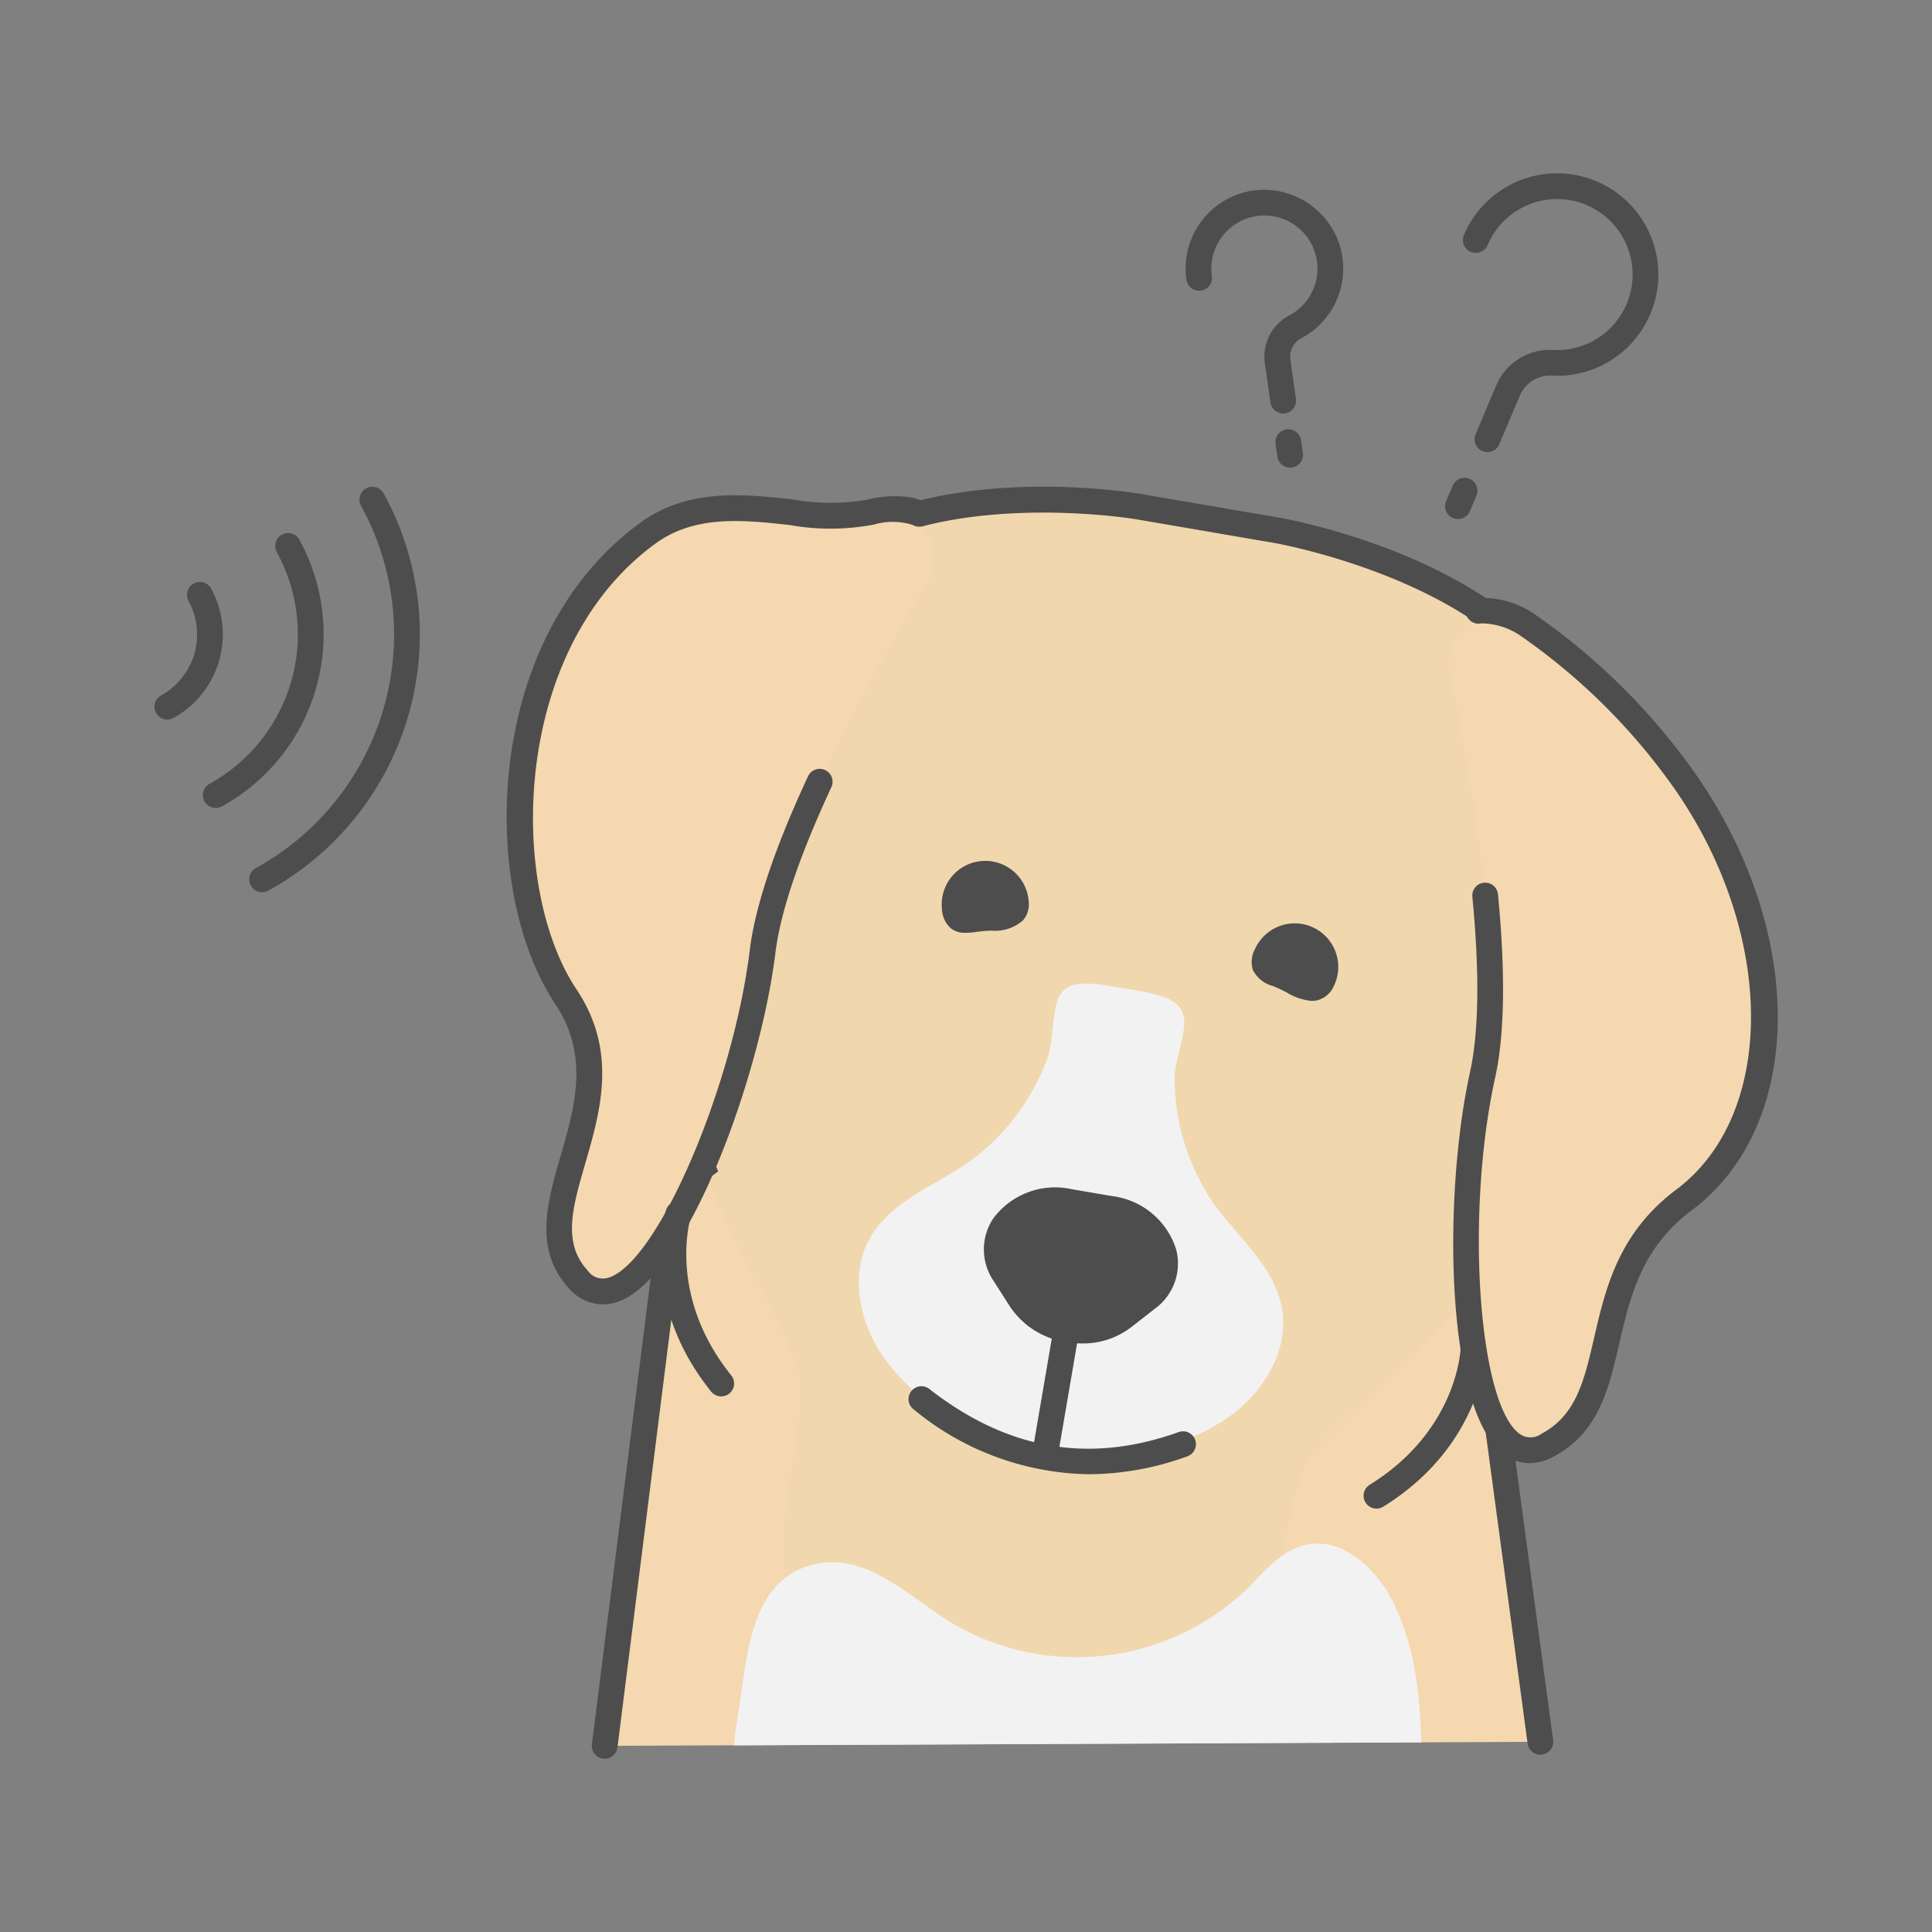 <svg id="Layer_1" height="512" viewBox="0 0 150 150" width="512" xmlns="http://www.w3.org/2000/svg" data-name="Layer 1"><rect x="0" y="0" width="150" height="150" fill="#808080" stroke="none"/><path d="m46.948 135.545 7.774-61.695 56.574-.243 8.303 61.627" fill="#f5d8af"/><path d="m46.949 136.546a1.066 1.066 0 0 1 -.126-.008 1 1 0 0 1 -.867-1.117l7.774-61.7a1 1 0 0 1 .988-.875l56.575-.242a1 1 0 0 1 .991.866l8.3 61.627a1 1 0 1 1 -1.982.268l-8.185-60.757-54.817.235-7.66 60.828a1 1 0 0 1 -.991.875z" fill="#4d4d4d"/><path d="m118.962 50.71c-6.843-7.314-19.868-9.544-19.868-9.544l-5.284-.9-.15-.026-5.284-.905s-13.026-2.235-21.912 2.385-16.372 24.7-15.132 36.661 7.984 21.056 10.448 27.352-8.8 23.4 11.339 26.846l4.593.786.149.026 4.592.787c20.145 3.449 15.209-16.426 19.627-21.544s13.8-11.45 18.953-22.317 4.772-32.294-2.071-39.607z" fill="#f1d7ad"/><path d="m114.7 101.474-1.5-1.322a43.667 43.667 0 0 0 6.939-10.262c4.793-10.118 4.726-31.4-1.9-38.5a20.9 20.9 0 0 0 -3.766-3.145c-6.708-4.537-15.451-6.074-15.539-6.09l-10.722-1.839c-.085-.014-8.809-1.463-16.6.548a21.264 21.264 0 0 0 -4.676 1.736c-8.617 4.48-15.763 24.532-14.609 35.676a42.986 42.986 0 0 0 3.134 11.949l.3.724-.631.461-.577-.788h-.017l-.171 1-.7-.661-.046.019c-.014-.034-.028-.067-.041-.1l-.023-.022.006-.018a44.8 44.8 0 0 1 -3.213-12.36c-1.248-11.965 6.273-32.771 15.663-37.653a23.284 23.284 0 0 1 5.11-1.9c8.207-2.119 17.056-.646 17.428-.58l10.715 1.833c.375.064 9.26 1.627 16.313 6.4a22.888 22.888 0 0 1 4.115 3.442c7.227 7.74 7.4 29.862 2.251 40.725a45.616 45.616 0 0 1 -7.243 10.727z" fill="#4d4d4d"/><path d="m112.571 52.193a3.781 3.781 0 0 1 5.97-3.709 49.622 49.622 0 0 1 12.451 12.416c8.212 11.98 7.826 26.221-.246 32.26s-4.133 15.572-10.592 19.039-7.682-16.79-5.047-28.749c1.716-7.79-.667-22.177-2.536-31.257z" fill="#f5d8af"/><path d="m118.752 113.6a3.309 3.309 0 0 1 -2.014-.706c-4.546-3.437-4.713-20.1-2.607-29.655.689-3.13.75-7.7.185-13.584a1 1 0 1 1 1.99-.191c.586 6.092.512 10.871-.222 14.2-2.315 10.5-1.324 25.222 1.86 27.631a1.439 1.439 0 0 0 1.737.022c2.7-1.447 3.311-4.1 4.087-7.458.883-3.814 1.883-8.138 6.379-11.5 7.726-5.78 7.734-19.639.02-30.894a48.119 48.119 0 0 0 -12.2-12.163 5.447 5.447 0 0 0 -2.967-.902 1 1 0 1 1 -.381-1.963 7.108 7.108 0 0 1 4.5 1.233 50.153 50.153 0 0 1 12.7 12.671c8.453 12.334 8.246 27.1-.473 33.627-3.91 2.925-4.783 6.7-5.628 10.349-.819 3.545-1.594 6.894-5.089 8.77a3.945 3.945 0 0 1 -1.877.513z" fill="#4d4d4d"/><path d="m72 45.244a3.78 3.78 0 0 0 -4.4-5.483c-4.59 1.279-11.81-2.375-17.311 1.641-11.731 8.565-11.966 27.585-6.363 35.966s-3.985 16.524.952 21.942 12.832-13.277 14.327-25.431c.974-7.919 8.008-20.694 12.795-28.635z" fill="#f5d8af"/><path d="m46.787 101.274a3.514 3.514 0 0 1 -2.647-1.29c-2.716-2.98-1.649-6.662-.618-10.222 1.113-3.842 2.264-7.815-.427-11.838-5.881-8.8-5.7-28.347 6.605-37.329 3.706-2.707 8.015-2.236 11.82-1.822a16.776 16.776 0 0 0 5.813.025c1.085-.3 3.274-.507 4.531.23a1 1 0 1 1 -1.012 1.725 5.169 5.169 0 0 0 -2.982-.03 18 18 0 0 1 -6.567.039c-3.609-.394-7.343-.8-10.423 1.448-11.218 8.189-11.447 26.637-6.122 34.6 3.207 4.8 1.868 9.424.685 13.506-1 3.445-1.786 6.166.176 8.319a1.44 1.44 0 0 0 1.645.557c3.8-1.211 9.636-14.762 10.949-25.437.417-3.388 1.936-7.92 4.516-13.471a1 1 0 1 1 1.813.844c-2.492 5.362-3.953 9.692-4.342 12.872-1.2 9.712-6.9 25.37-12.327 27.1a3.552 3.552 0 0 1 -1.086.174z" fill="#4d4d4d"/><path d="m99.531 101.567c-.579-3.2-3.364-5.452-5.273-8.089a17.274 17.274 0 0 1 -3.065-9.807c.013-1.3 1.035-3.763.679-4.917-.389-1.265-2.007-1.527-3.324-1.805-.255-.054-2.775-.472-3.361-.536-1.089-.119-2.2-.11-2.809.715-.719.97-.576 3.636-1 4.862a17.26 17.26 0 0 1 -6.153 8.229c-2.677 1.852-6.052 3.045-7.663 5.874-1.622 2.846-.854 6.57 1.023 9.255s4.675 4.557 7.406 6.366a8.754 8.754 0 0 0 2.809 1.406 3.257 3.257 0 0 0 2.351-.314 3.253 3.253 0 0 0 2.112 1.079 8.773 8.773 0 0 0 3.117-.392c3.177-.8 6.439-1.631 9.1-3.539s4.633-5.163 4.051-8.387z" fill="#f2f2f2"/><path d="m86.177 93.851-3.151-.539c-4.014-.688-6.957 2.589-5.032 5.605l1.278 2a5.732 5.732 0 0 0 7.913 1.355l1.873-1.464c2.818-2.2 1.133-6.269-2.881-6.957z" fill="#4d4d4d"/><path d="m84 104.305a7.241 7.241 0 0 1 -1.22-.105 6.385 6.385 0 0 1 -4.355-2.742l-1.278-2a4.34 4.34 0 0 1 -.034-4.854 5.979 5.979 0 0 1 6.087-2.277l3.151.539a5.98 5.98 0 0 1 4.974 4.168 4.34 4.34 0 0 1 -1.647 4.565l-1.878 1.464a6.143 6.143 0 0 1 -3.8 1.242zm-2.041-10.084a3.729 3.729 0 0 0 -3.176 1.487 2.334 2.334 0 0 0 .054 2.671l1.278 2a4.74 4.74 0 0 0 6.454 1.1l1.872-1.464a2.335 2.335 0 0 0 .94-2.5 4 4 0 0 0 -3.373-2.685l-3.151-.53a5.323 5.323 0 0 0 -.898-.079z" fill="#4d4d4d"/><path d="m82.803 103.179-1.648 9.627" fill="#f8c7c1"/><path d="m81.156 113.806a1 1 0 0 1 -.986-1.168l1.648-9.628a1 1 0 1 1 1.971.337l-1.649 9.628a1 1 0 0 1 -.984.831z" fill="#4d4d4d"/><path d="m84.549 114.46a21.865 21.865 0 0 1 -13.607-5.029 1 1 0 1 1 1.228-1.578c6.078 4.731 12.411 5.818 19.359 3.327a1 1 0 0 1 .676 1.882 22.619 22.619 0 0 1 -7.656 1.398z" fill="#4d4d4d"/><path d="m110.35 135.28-53.356.228c.048-.982.25-2.016.4-3.016.654-4.19.921-10.2 6.223-11.122 3.771-.654 6.937 2.537 10.168 4.574a19.1 19.1 0 0 0 22.92-2.476c1.407-1.384 2.709-3.078 4.637-3.517 2.857-.667 5.521 1.82 6.824 4.45 1.669 3.352 2.082 7.107 2.184 10.879z" fill="#f2f2f2"/><g fill="#4d4d4d"><path d="m106.872 117.127a1 1 0 0 1 -.528-1.851c6.675-4.128 7.037-10.254 7.05-10.513a.97.97 0 0 1 1.043-.953 1 1 0 0 1 .955 1.037c-.011.3-.385 7.422-7.995 12.13a.991.991 0 0 1 -.525.15z"/><path d="m55.992 108.414a1 1 0 0 1 -.78-.373c-5.61-6.973-3.593-13.812-3.5-14.1a1 1 0 0 1 1.912.585c-.075.25-1.769 6.147 3.151 12.26a1 1 0 0 1 -.779 1.627z"/><path d="m20.348 69.273a1 1 0 0 1 -.483-1.876 20.707 20.707 0 0 0 8.168-28.124 1 1 0 0 1 1.753-.963 22.708 22.708 0 0 1 -8.957 30.839 1 1 0 0 1 -.481.124z"/><path d="m16.751 62.732a1 1 0 0 1 -.483-1.876 13.258 13.258 0 0 0 5.224-17.986 1 1 0 0 1 1.753-.963 15.26 15.26 0 0 1 -6.013 20.7 1 1 0 0 1 -.481.125z"/><path d="m12.979 55.872a1 1 0 0 1 -.479-1.872 5.422 5.422 0 0 0 2.135-7.354 1 1 0 0 1 1.753-.962 7.421 7.421 0 0 1 -2.928 10.064 1 1 0 0 1 -.481.124z"/><path d="m115.486 35.1a1 1 0 0 1 -.921-1.39l1.618-3.825a4.524 4.524 0 0 1 4.433-2.714 5.861 5.861 0 1 0 -5.119-8.138 1 1 0 0 1 -1.842-.779 7.86 7.86 0 1 1 6.867 10.915 2.548 2.548 0 0 0 -2.5 1.495l-1.618 3.825a1 1 0 0 1 -.918.611z"/><path d="m113.2 40.3a1.011 1.011 0 0 1 -.39-.079 1 1 0 0 1 -.531-1.311l.511-1.207a1 1 0 0 1 1.842.779l-.511 1.207a1 1 0 0 1 -.921.611z"/><path d="m99.627 32.1a1 1 0 0 1 -.99-.859l-.437-3.064a3.611 3.611 0 0 1 1.922-3.7 4.119 4.119 0 1 0 -6.031-3.048 1 1 0 1 1 -1.98.282 6.122 6.122 0 0 1 5.889-6.978 6.2 6.2 0 0 1 6.092 4.576 6.124 6.124 0 0 1 -3.02 6.93 1.63 1.63 0 0 0 -.891 1.655l.436 3.07a1 1 0 0 1 -.85 1.131 1.136 1.136 0 0 1 -.14.005z"/><path d="m100.164 36.308a1 1 0 0 1 -.99-.859l-.137-.968a1 1 0 1 1 1.98-.281l.138.968a1 1 0 0 1 -.85 1.131 1.124 1.124 0 0 1 -.141.009z"/><path d="m102.663 76.111c-.558 1.19-1.684.328-2.875-.229s-1.994-.6-1.436-1.79a2.38 2.38 0 1 1 4.311 2.019z"/><path d="m101.839 77.711a4.461 4.461 0 0 1 -1.941-.657c-.176-.09-.354-.182-.534-.267s-.369-.163-.533-.232a2.421 2.421 0 0 1 -1.554-1.238 2.08 2.08 0 0 1 .169-1.649 3.38 3.38 0 1 1 6.122 2.866 1.932 1.932 0 0 1 -1.126 1.077 1.851 1.851 0 0 1 -.603.1zm-2.6-3.157c.111.051.248.108.361.156.189.078.394.164.611.266s.4.2.6.3a5.8 5.8 0 0 0 .94.421l.005-.01a1.381 1.381 0 1 0 -2.5-1.171z"/><path d="m78.868 70.039c.117 1.309-1.29 1.131-2.6 1.248s-2.025.485-2.142-.825a2.38 2.38 0 0 1 4.742-.423z"/><path d="m74.959 72.424a1.744 1.744 0 0 1 -1.145-.362 2.088 2.088 0 0 1 -.683-1.51 3.38 3.38 0 1 1 6.733-.6 1.933 1.933 0 0 1 -.432 1.5 3.29 3.29 0 0 1 -2.478.8c-.2.01-.4.02-.6.038s-.4.044-.577.067a6.2 6.2 0 0 1 -.818.067zm1.541-3.554q-.063 0-.126.006a1.378 1.378 0 0 0 -1.252 1.5v.041c.122-.011.268-.03.39-.047.2-.026.423-.056.662-.077.223-.02.449-.032.67-.044a5.759 5.759 0 0 0 1.023-.109v-.01a1.38 1.38 0 0 0 -1.367-1.26z"/></g></svg>